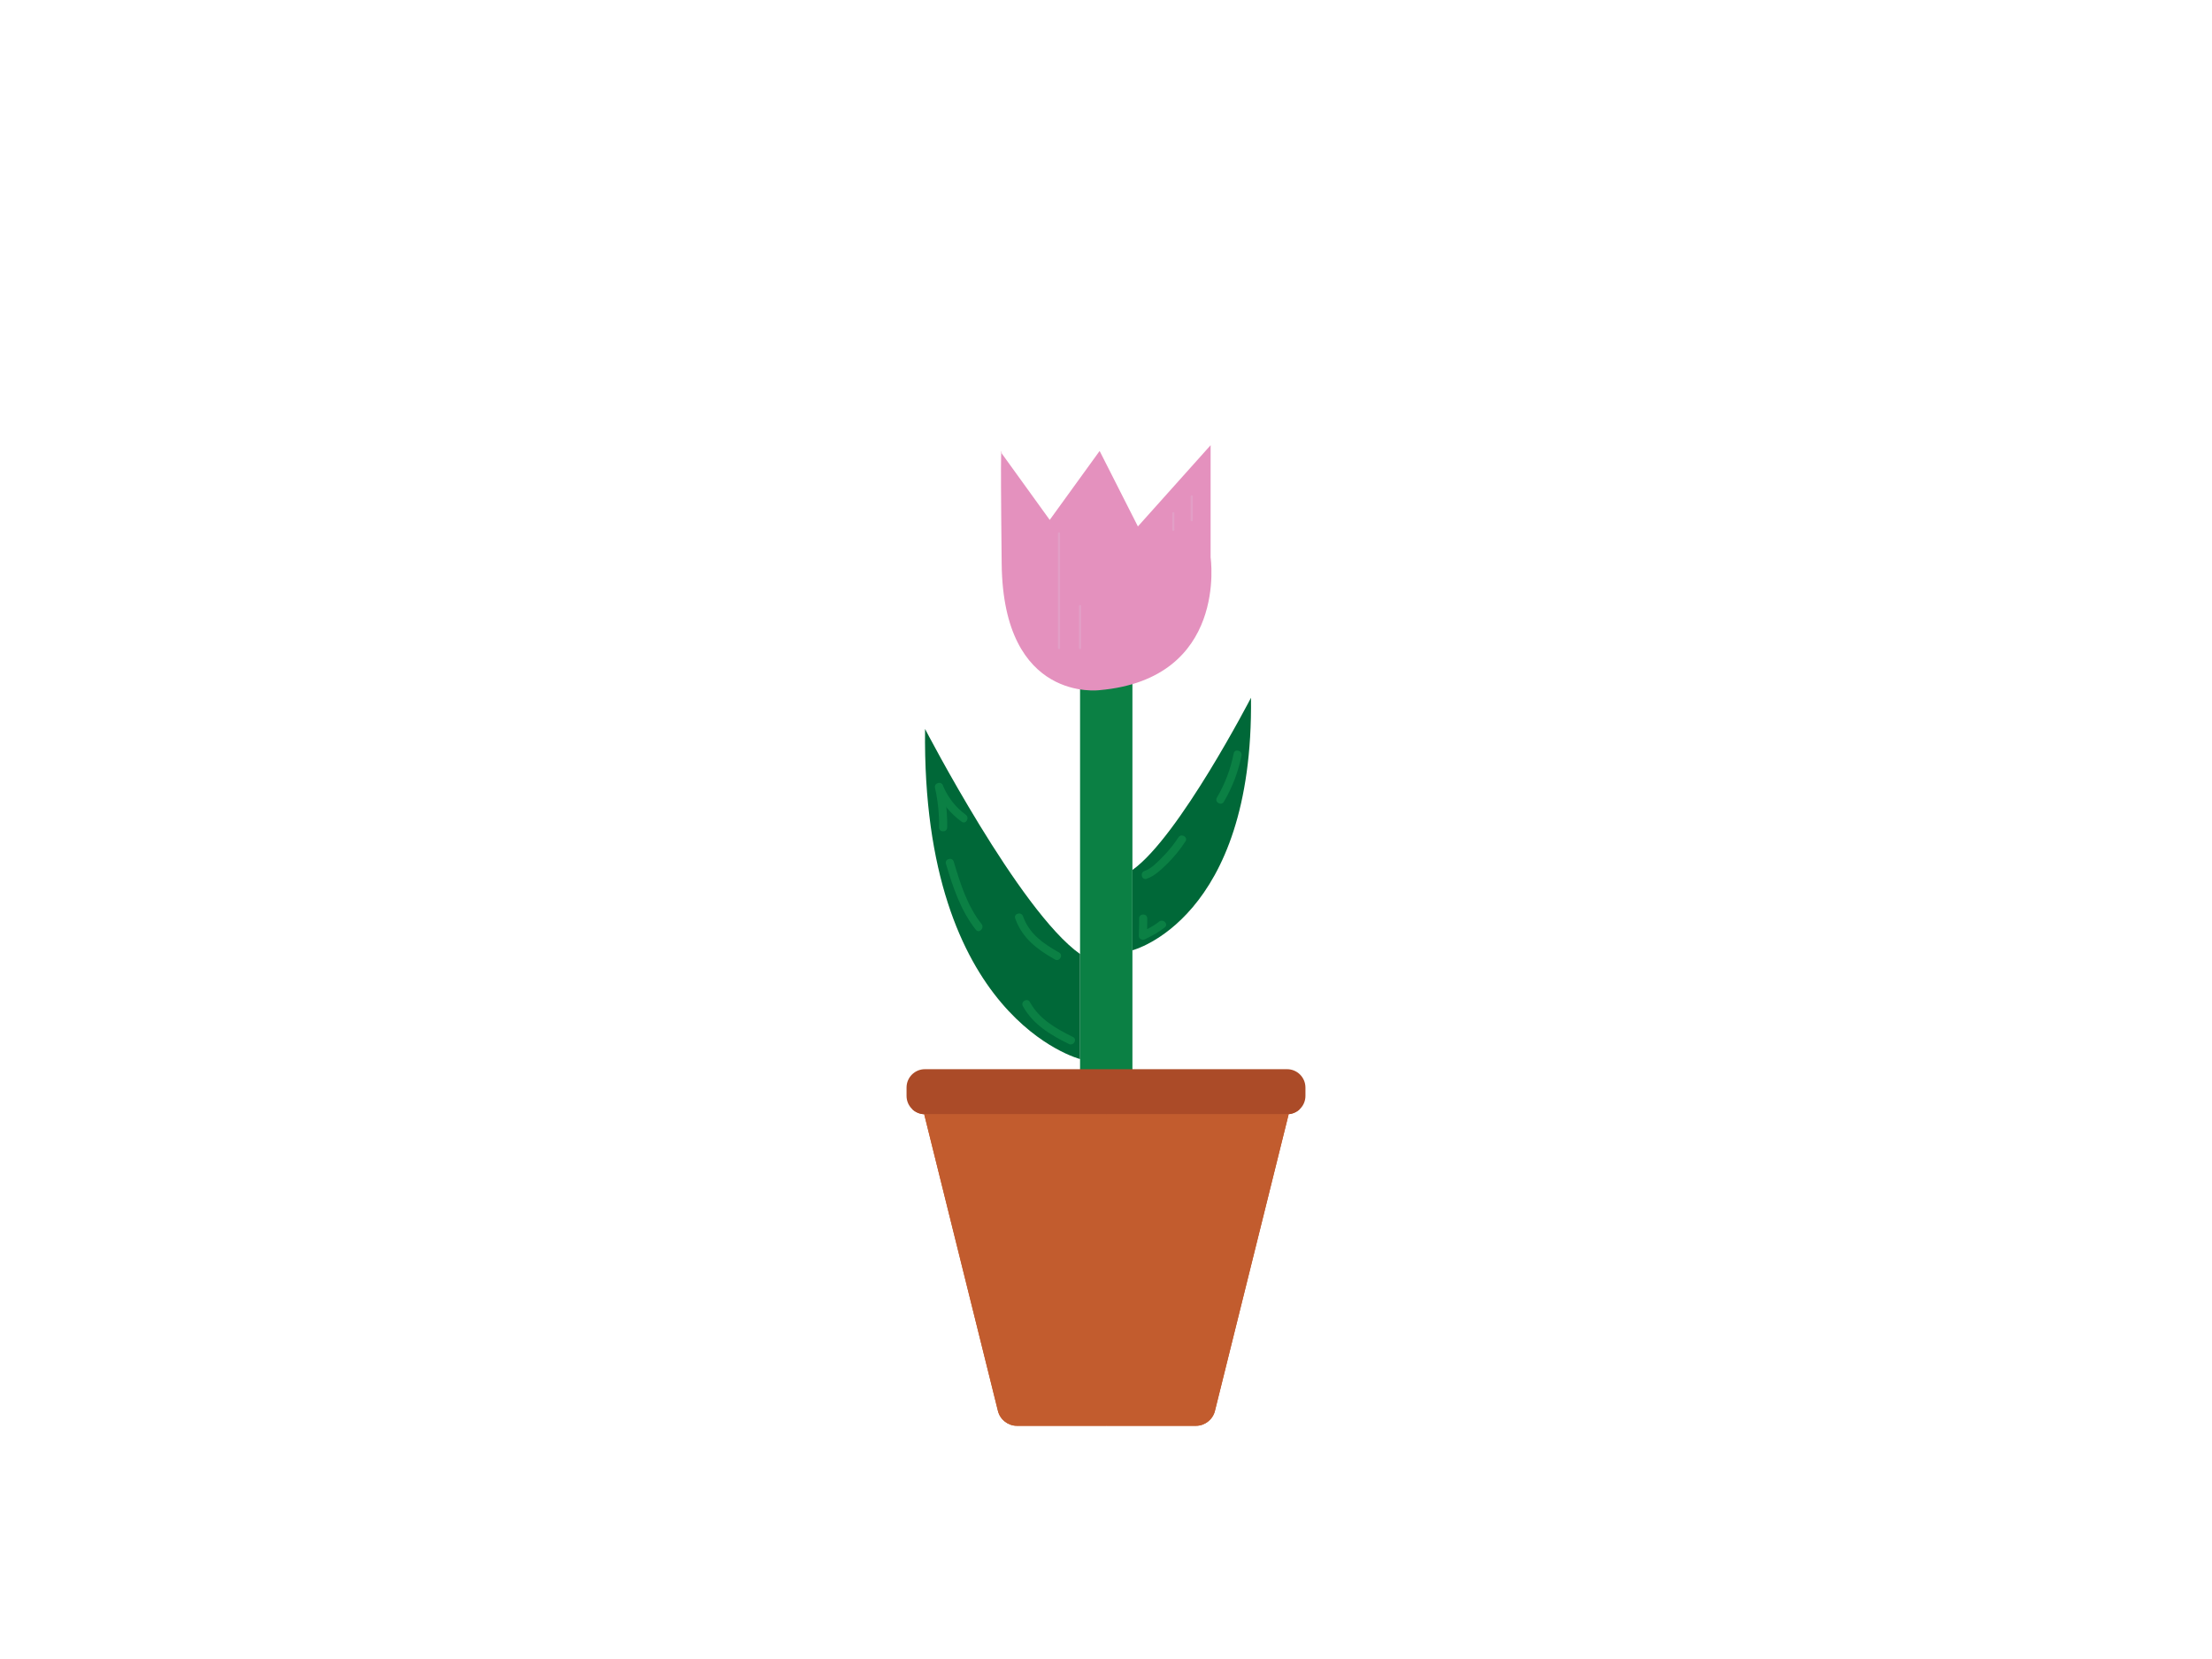 <?xml version="1.0" encoding="UTF-8"?><svg xmlns="http://www.w3.org/2000/svg" viewBox="0 0 1024 768"><defs><style>.d{fill:#006838;}.e{fill:#e491be;}.f{fill:#c25c2e;}.g{fill:#ab4b28;}.h{fill:#0b8044;}.i{fill:none;stroke:#e29ec6;stroke-linecap:round;stroke-miterlimit:10;}</style></defs><g id="a"/><g id="b"><g><g><rect class="h" x="499.99" y="308.73" width="24.24" height="218.13"/><path class="d" d="M499.99,441.65v48.61s-73.39-18.62-71.75-152.81c0,0,43.61,84.28,71.75,104.2"/><path class="d" d="M524.23,402.73v37.19s56.15-14.25,54.89-116.91c0,0-33.36,64.48-54.89,79.72"/><path class="e" d="M509.05,319.49s-44.61,6.04-45.34-58.4c-.72-64.43,0-51.22,0-51.22l22.24,30.81,23.1-31.92,17.72,34.94,33.66-37.6v51.97s8.27,56.1-51.38,61.42Z"/><line class="i" x1="490.24" y1="246.91" x2="490.24" y2="299.99"/><line class="i" x1="499.99" y1="280.55" x2="499.99" y2="299.99"/><line class="i" x1="543.16" y1="237.58" x2="543.16" y2="245.26"/><line class="i" x1="551.68" y1="229.81" x2="551.68" y2="240.79"/></g><path class="h" d="M469.96,425.15c3.27,9.22,10.19,14.38,18.42,19.03,2.1,1.19,4-2.05,1.89-3.24-7.29-4.12-13.77-8.55-16.69-16.78-.8-2.26-4.43-1.29-3.62,1h0Z"/><path class="h" d="M530.83,406.81c3.64-1.23,6.78-4.31,9.49-6.94,3.2-3.12,6-6.62,8.46-10.35,1.33-2.02-1.91-3.9-3.24-1.89-2.08,3.16-4.42,6.1-7.08,8.8-2.38,2.42-5.35,5.66-8.63,6.77-2.27,.77-1.3,4.39,1,3.62h0Z"/><path class="h" d="M571.11,348.81c-1.46,7.27-4.02,14.05-7.78,20.45-1.22,2.09,2.02,3.97,3.24,1.89,3.91-6.66,6.64-13.77,8.16-21.35,.47-2.36-3.14-3.37-3.62-1h0Z"/><path class="h" d="M432.85,364.73c1.35,6.05,1.96,12.12,1.88,18.31-.03,2.41,3.72,2.42,3.75,0,.09-6.53-.59-12.94-2.02-19.31-.53-2.35-4.14-1.36-3.62,1h0Z"/><path class="h" d="M433.28,365.63c2.56,5.99,6.64,10.94,11.9,14.77,1.95,1.42,3.83-1.83,1.89-3.24-4.73-3.45-8.26-8.06-10.55-13.43-.95-2.21-4.18-.3-3.24,1.89h0Z"/><path class="h" d="M473.53,465.78c4.66,8.49,12.85,13.36,21.29,17.51,2.16,1.06,4.06-2.17,1.89-3.24-7.86-3.87-15.6-8.25-19.95-16.17-1.16-2.12-4.4-.23-3.24,1.89h0Z"/><path class="h" d="M437.91,399.9c3.25,10.84,6.74,21.51,13.83,30.51,1.49,1.89,4.13-.78,2.65-2.65-6.65-8.44-9.82-18.71-12.87-28.86-.69-2.31-4.31-1.32-3.62,1h0Z"/><path class="h" d="M536.58,426.65c-2.55,2.06-5.52,3.5-8.44,4.93l2.82,1.62c.1-2.68,.14-5.36,.14-8.04,0-2.41-3.75-2.42-3.75,0,0,2.68-.04,5.36-.14,8.04-.05,1.51,1.61,2.21,2.82,1.62,3.24-1.59,6.38-3.24,9.2-5.52,1.88-1.52-.79-4.15-2.65-2.65h0Z"/></g></g><g id="c"><path class="f" d="M595.83,515.82h.73l-34.13,137.32c-1.01,4.06-4.66,6.91-8.84,6.91h-82.78c-4.19,0-7.83-2.85-8.84-6.91l-34.13-137.32h.33c-2.32,0-4.42-.93-5.95-2.43h179.56c-1.53,1.5-3.63,2.43-5.95,2.43Z"/><g><path class="g" d="M604.33,503.46v3.86c0,2.38-.98,4.53-2.55,6.07-1.53,1.5-3.63,2.43-5.95,2.43h-167.66c-2.32,0-4.42-.93-5.95-2.43-1.57-1.54-2.55-3.69-2.55-6.07v-3.86c0-4.69,3.81-8.5,8.5-8.5h167.66c4.69,0,8.5,3.81,8.5,8.5Z"/><path class="f" d="M512.2,515.82v144.23h-41.39c-4.19,0-7.83-2.85-8.84-6.91l-34.13-137.32h84.36Z"/><path class="f" d="M596.56,515.82l-34.13,137.32c-1.01,4.06-4.66,6.91-8.84,6.91h-41.39v-144.23h84.36Z"/></g></g></svg>